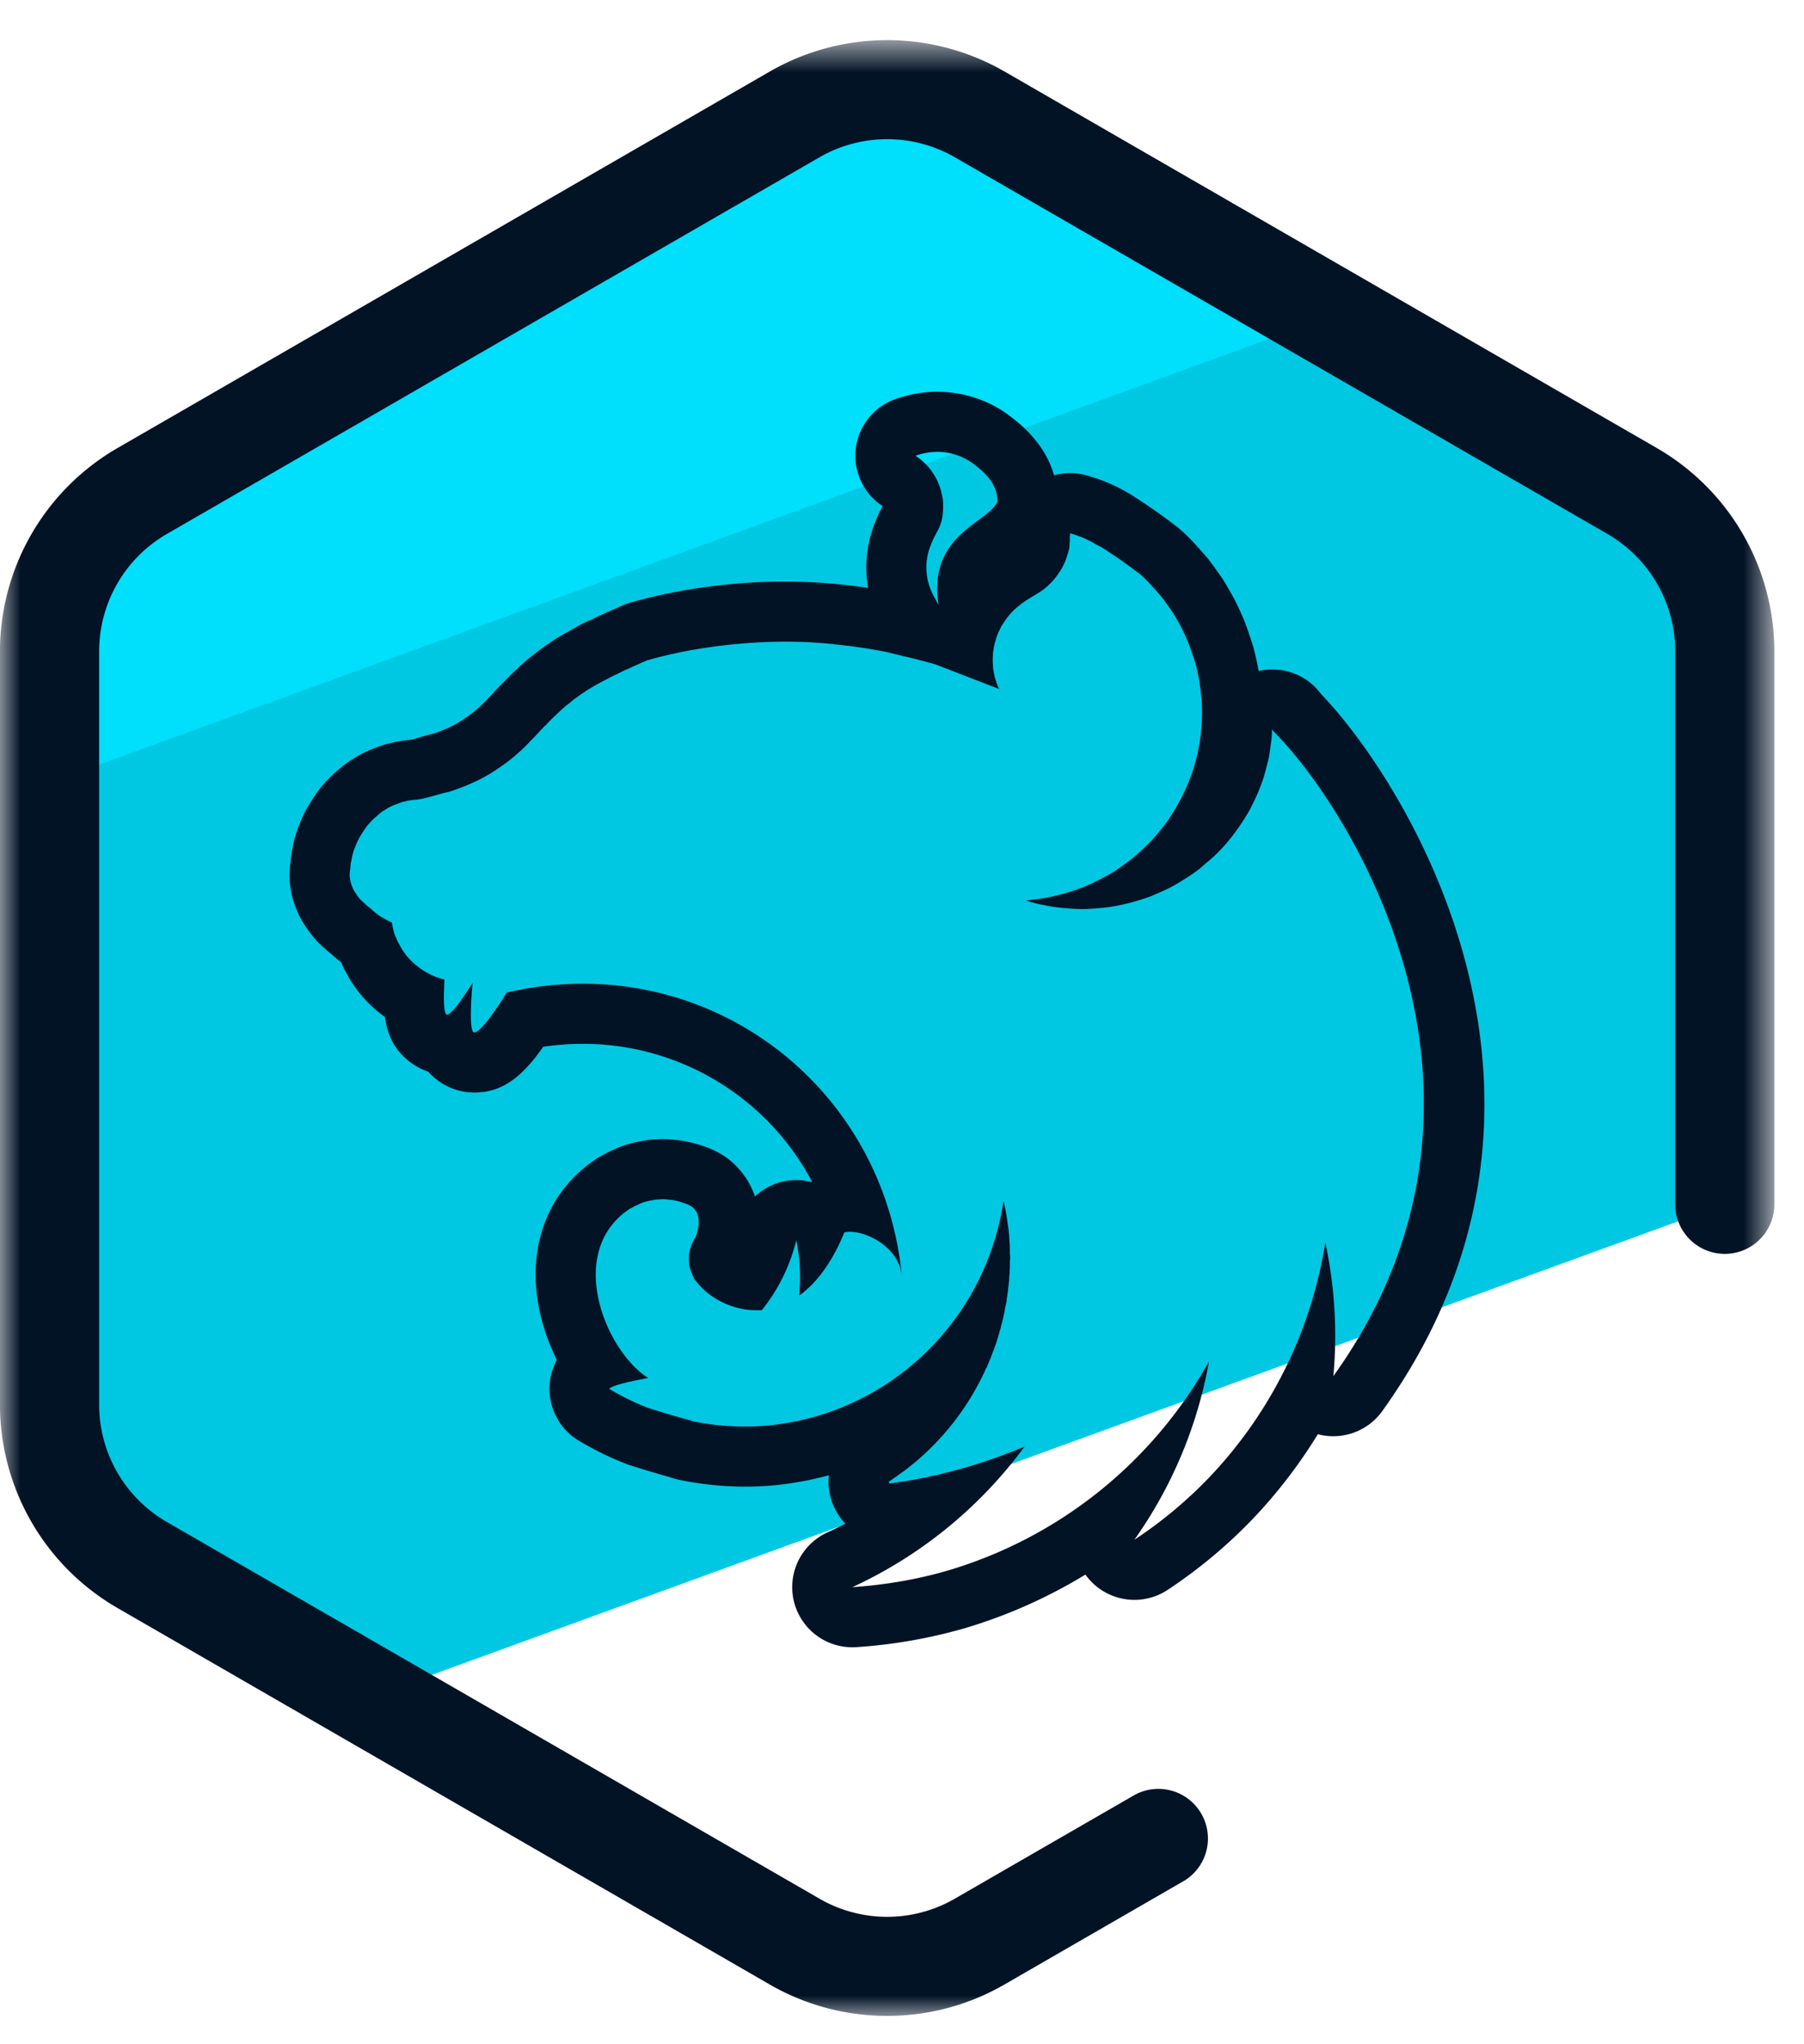 <svg xmlns="http://www.w3.org/2000/svg" xmlns:xlink="http://www.w3.org/1999/xlink" viewBox="0 0 45 51"><defs><path id="a" d="M0 .707h44.259V50H0z"/></defs><g fill="none" fill-rule="evenodd"><path fill="#00C8E2" fill-rule="nonzero" d="M3.54 39.04l5.71 3.298 33.773-12.292v-13.8c0-1.646-.878-3.17-2.304-3.993L24.435 2.852a4.61 4.61 0 00-4.611 0l-16.283 9.4a4.611 4.611 0 00-2.306 3.993v18.803c0 1.647.879 3.169 2.306 3.993"/><path fill="#00DFFC" fill-rule="nonzero" d="M33.18 7.901l-8.746-5.05a4.612 4.612 0 00-4.61 0L3.541 12.252a4.611 4.611 0 00-2.305 3.993v3.282L33.18 7.901z"/><g transform="translate(0 .293)"><mask id="b" fill="#fff"><use xlink:href="#a"/></mask><path fill="#031326" fill-rule="nonzero" d="M22.13 50a5.853 5.853 0 01-2.924-.78l-16.282-9.4a5.865 5.865 0 01-2.925-5.065V15.953a5.865 5.865 0 012.925-5.064l16.282-9.4a5.866 5.866 0 015.848 0l16.282 9.4a5.863 5.863 0 012.924 5.064v13.8a1.236 1.236 0 11-2.472 0v-13.8A3.385 3.385 0 0040.1 13.03l-16.284-9.4a3.382 3.382 0 00-3.373 0l-16.284 9.4a3.384 3.384 0 00-1.686 2.922v18.802a3.38 3.38 0 001.687 2.922l16.282 9.4a3.375 3.375 0 003.375 0l4.497-2.595a1.237 1.237 0 011.235 2.142l-4.497 2.596A5.838 5.838 0 0122.13 50" mask="url(#b)"/></g><path fill="#031326" fill-rule="nonzero" d="M23.377 9.773c-.331 0-.663.057-1.015.174a1.5 1.5 0 00-.357 2.671l.015-.004v.006a3.294 3.294 0 00-.183.394 2.987 2.987 0 00-.183 1.653 13.69 13.69 0 00-.701-.088 13.783 13.783 0 00-2.398-.033 14.923 14.923 0 00-1.768.234c-.229.044-.459.097-.681.151l-.19.05-.155.042a1.305 1.305 0 00-.17.057c-.085.033-.166.07-.246.106l-.087.038-.213.098a1.828 1.828 0 00-.13.058l-.05.024-.104.052a2.508 2.508 0 00-.425.213c-.023.011-.052.028-.082.044l-.053.03c-.072.04-.146.08-.213.121a3.185 3.185 0 00-.277.176 3.42 3.42 0 00-.142.098 3.2 3.2 0 00-.275.211l-.005.003-.002.002a3.045 3.045 0 00-.09.067 2.73 2.73 0 00-.12.103 1.241 1.241 0 00-.15.14l-.06.053-.047.045c-.047.043-.095.09-.142.137l-.009.01-.005.004a4.482 4.482 0 00-.095.098c-.02.02-.04.036-.057.054a1.469 1.469 0 00-.091.101l-.024.022a1.057 1.057 0 00-.09.1l-.053.054-.046.048-.053.054a3.082 3.082 0 01-.494.433c-.114.08-.209.14-.313.2a3.845 3.845 0 01-.541.228c-.116.027-.233.06-.348.092-.077.022-.152.048-.223.061a2.19 2.19 0 00-.228.026 2.275 2.275 0 00-.143.024l-.213.052a1.59 1.59 0 00-.162.05l-.168.062a3.586 3.586 0 00-.306.138 1.538 1.538 0 00-.204.122c-.037.02-.095.057-.151.097-.085.06-.17.13-.25.202a2.662 2.662 0 00-.216.2 3.176 3.176 0 00-.433.561 2.556 2.556 0 00-.166.287l-.03.06a3.82 3.82 0 00-.223.607 2.56 2.56 0 00-.046.211l-.003.012h-.001a2.704 2.704 0 00-.046.337 2.313 2.313 0 00-.024.315 2.177 2.177 0 00.176.872c.019.052.04.102.064.151.048.094.106.191.17.284a2.573 2.573 0 00.279.357c.05.05.105.102.16.153.066.061.132.117.203.172l.01.01c.075.065.146.126.224.186a.541.541 0 00.02.042 1.219 1.219 0 00.107.217 2.75 2.75 0 00.173.296l.037.05.068.096a3.2 3.2 0 00.479.503c.038.033.078.064.119.094l.09.07c.027.19.072.36.143.523.177.395.529.701.937.84.293.328.707.52 1.152.52.709 0 1.206-.412 1.716-1.142.332-.049.663-.073.991-.073a6.46 6.46 0 015.715 3.438l-.014.01a1.532 1.532 0 00-.36-.049h-.02c-.392 0-.757.153-1.03.41a1.975 1.975 0 00-.745-.995 2.285 2.285 0 00-.373-.2 1.863 1.863 0 00-.172-.063l-.024-.007-.067-.024-.061-.018a2.872 2.872 0 00-.24-.059 2.143 2.143 0 00-.336-.05 2.441 2.441 0 00-.45-.01c-.129.003-.255.02-.379.047a2.525 2.525 0 00-.588.17l-.107.048a2.26 2.26 0 00-.111.051c-.036.017-.072.037-.109.057a1.563 1.563 0 00-.172.098c-.993.648-1.538 1.682-1.537 2.911.002.712.197 1.456.53 2.12a1.505 1.505 0 00-.174.9c.056.456.313.868.707 1.106a7.807 7.807 0 001.242.606c.422.138.841.257 1.061.318.072.027.148.05.226.064a8.119 8.119 0 002.133.153 8.14 8.14 0 001.59-.269 1.519 1.519 0 00.41 1.206 9.553 9.553 0 01-.454.224 1.5 1.5 0 00.732 2.858 12.82 12.82 0 002.671-.463 12.717 12.717 0 003.04-1.347 1.5 1.5 0 002.049.383 12.449 12.449 0 002.102-1.747c.63-.659 1.18-1.375 1.647-2.138a1.504 1.504 0 001.606-.575c5.489-7.657.745-15.518-1.53-17.896a1.485 1.485 0 00-.633-.494 1.487 1.487 0 00-.573-.114h-.013c-.113 0-.224.012-.335.038v-.006a7.404 7.404 0 00-.134-.602 3.512 3.512 0 00-.026-.079l-.027-.085c-.046-.138-.093-.28-.144-.418a7.16 7.16 0 00-.282-.618c-.093-.165-.183-.329-.282-.485a10.132 10.132 0 00-.361-.501c-.02-.025-.038-.049-.06-.072-.116-.13-.229-.26-.35-.388a5.326 5.326 0 00-.276-.267 1.544 1.544 0 00-.075-.062 14.375 14.375 0 00-1.076-.759 4.208 4.208 0 00-1.143-.522 1.481 1.481 0 00-.866-.017c-.246-.873-.96-1.38-1.23-1.573-.031-.022-.063-.042-.093-.062a3.04 3.04 0 00-1.593-.45m3.322 3.53c.214.068.43.144.657.29.048.02.09.041.138.07.326.207.651.434.962.676.064.056.125.12.18.174.111.117.216.236.319.353.098.125.188.25.277.381a4.599 4.599 0 01.429.837c.055.145.104.297.152.442.042.152.077.305.104.464.021.152.041.304.055.464.008.11.013.221.013.332 0 .152-.012.311-.026.47-.014.153-.043.305-.07.464-.034.152-.07.304-.117.45a4.815 4.815 0 01-.575 1.197c-.014.02-.027.05-.041.07a6.64 6.64 0 01-.291.372 3.723 3.723 0 01-.325.34c-.11.11-.229.214-.352.311a7.76 7.76 0 01-.389.277c-.139.083-.27.16-.415.228-.139.07-.284.14-.436.194a5.007 5.007 0 01-1.37.304h.008c.152.05.304.09.463.118.152.035.31.055.47.07.153.013.312.027.47.027.111 0 .223-.008.332-.014.153-.014.313-.028.471-.055a5.527 5.527 0 00.913-.249c.147-.063.292-.125.438-.194.136-.07.276-.153.407-.236a4.11 4.11 0 00.389-.269c.053-.049.102-.09.157-.139.07-.055.133-.11.201-.173.11-.11.223-.222.325-.346a5.552 5.552 0 00.534-.768c.075-.138.145-.283.207-.422.063-.145.117-.297.166-.442.041-.153.082-.305.119-.457.026-.153.047-.305.067-.464a2.31 2.31 0 00.015-.249c.006.007.006.007.006.013 0-.006 0-.006.008-.013 0 .013.006.02.014.035 1.917 1.902 6.497 9.127 1.502 16.095a11.055 11.055 0 00-.201-3.336 10.97 10.97 0 01-2.913 5.881 10.862 10.862 0 01-1.849 1.537 11.037 11.037 0 001.861-4.45 11.05 11.05 0 01-6.539 5.225c-.767.222-1.563.353-2.358.408a11.093 11.093 0 004.297-3.508c-.645.27-1.316.498-2.006.664-.043.014-.084.021-.125.035-.05.006-.098.02-.146.028l-.096.02a1.205 1.205 0 01-.153.035 12.19 12.19 0 01-.54.096h-.008c-.096.015-.193.03-.29.042h-.005l-.023-.042c.056-.034.105-.069.152-.103.014-.014.037-.02.05-.034.056-.042.11-.083.166-.119a6.548 6.548 0 001.945-2.325c.006-.007.006-.013.012-.02a.216.216 0 00.021-.048c.035-.063.063-.132.09-.194h.008c.027-.07.055-.13.082-.2.029-.063.049-.132.078-.202.027-.069.047-.13.075-.2l.062-.208s0-.007.006-.014c.015-.062.035-.125.056-.193v-.022c.02-.06.035-.124.05-.186 0-.007.006-.02.006-.027l.04-.188v-.02c.014-.063.03-.13.043-.194v-.013c.006-.07.02-.132.027-.202.007-.02.007-.04.007-.062l.02-.159c0-.02 0-.04.009-.062 0-.055.006-.104.006-.152.008-.035.008-.063.008-.09 0-.049.006-.09.006-.139v-.096c0-.042.007-.083.007-.125 0-.035-.008-.076-.008-.11v-.112c0-.076-.006-.152-.013-.229a1.69 1.69 0 00-.014-.179v-.028c-.008-.055-.015-.117-.027-.179v-.007c-.014-.132-.041-.264-.063-.388l-.041-.179c-.457 3.072-2.968 5.403-6.035 5.618a6.668 6.668 0 01-1.743-.124v-.008a22.372 22.372 0 01-1.12-.332 6.503 6.503 0 01-.936-.463s.008-.007.014-.015c.119-.09.54-.179.956-.256-1.1-.71-2.063-3.175-.45-4.227.049-.02.09-.049.132-.069.048-.02.09-.04.138-.063a1.235 1.235 0 01.291-.076.532.532 0 01.151-.02c.035 0 .07-.007.105-.007.047 0 .104.006.152.013a.53.53 0 01.145.021c.049.008.098.021.145.035.021.007.035.014.055.02.029.007.064.021.09.03.05.02.09.04.133.067.213.16.213.43.097.762-.035.048-.056.096-.084.145a1.032 1.032 0 00-.049.145c-.014.05-.027.097-.034.145v.104c0 .056 0 .104.007.152a.602.602 0 00.04.146c.015.05.037.096.056.145.021.028.029.07.056.09.322.445.916.752 1.528.752.044 0 .088 0 .133-.005a4.47 4.47 0 00.858-1.743c.096.456.117.927.07 1.384.567-.408.92-1.066 1.128-1.578a.571.571 0 01.142-.016c.457 0 1.209.403 1.29 1.074-.41-4.159-3.841-7.263-7.951-7.263a8.48 8.48 0 00-1.902.22c-.315.518-.67.994-.806.994-.02 0-.037-.01-.046-.033-.07-.166-.042-.726 0-1.204-.265.421-.53.795-.636.795-.014 0-.027-.009-.035-.026-.056-.125-.05-.478-.029-.852-.026-.007-.061-.014-.09-.02-.013-.007-.02-.007-.026-.014-.05-.014-.098-.027-.14-.049a1.058 1.058 0 01-.159-.076 1.312 1.312 0 01-.276-.187c-.007 0-.014-.006-.014-.006-.048-.042-.09-.077-.131-.119a1.96 1.96 0 01-.118-.13l-.104-.146-.083-.152c-.007-.007-.013-.02-.02-.035-.021-.04-.034-.083-.056-.125a.95.95 0 01-.056-.166c-.012-.055-.027-.11-.034-.166-.008-.013-.008-.02-.008-.034-.005 0-.012-.007-.02-.007-.042-.02-.075-.035-.11-.055-.215-.112-.257-.159-.423-.305a.99.99 0 01-.13-.11 1.592 1.592 0 01-.118-.112 1.382 1.382 0 01-.09-.124c-.027-.042-.056-.083-.076-.125v-.006c-.021-.04-.034-.083-.048-.124a.593.593 0 01-.028-.132c-.008-.028-.008-.063-.008-.09 0-.049.008-.09.014-.139.006-.04.006-.124.021-.186 0-.007.008-.014.008-.02a1.357 1.357 0 01.095-.348c.022-.06.049-.117.078-.179.026-.056.061-.11.095-.159.029-.056.07-.104.104-.16.035-.047.076-.089.118-.138.041-.04.09-.09.138-.124.042-.042.09-.083.138-.118.05-.035.104-.062.153-.097.056-.027.11-.055.167-.076.054-.02.11-.04.165-.062l.172-.042c.056-.007.12-.02.173-.02.257-.022.554-.139.845-.2.152-.049.306-.105.45-.167a4.068 4.068 0 00.851-.471 4.04 4.04 0 00.389-.304c.123-.104.241-.222.351-.34l.021-.02c.055-.055.104-.11.16-.166.006-.014.02-.02.027-.034.041-.042.084-.083.117-.125.014-.014.036-.028.05-.04.034-.043.069-.078.104-.113.005 0 .005-.007.012-.013.043-.04.084-.083.126-.118.006-.006.006-.014.013-.014.041-.04.083-.076.124-.118.008-.006.022-.013.029-.027.034-.028.07-.062.104-.09.014-.008.027-.02.041-.028l.103-.083.014-.014a1.57 1.57 0 01.133-.096c.006-.007.013-.007.02-.014.04-.035.09-.063.139-.097.048-.035.104-.069.165-.104.056-.034.117-.07.18-.104.014-.007.041-.02.063-.034.04-.02.09-.049.137-.069.063-.035.14-.076.216-.112.012-.006.026-.013.048-.02.061-.034.124-.063.193-.097.008-.007.02-.007.034-.013l.23-.105c.095-.04.194-.09.298-.13.102-.029.207-.056.31-.084.2-.049.409-.096.623-.138.105-.02.207-.042.311-.056a13.653 13.653 0 012.172-.187c.416 0 .825.021 1.24.063.014 0 .02.007.035.007.422.041.844.103 1.26.186l.434.105c.27.061.534.131.803.207l1.593.616c-.015-.028-.035-.063-.05-.097-.02-.055-.034-.11-.056-.167-.012-.054-.026-.11-.034-.166a.76.76 0 01-.02-.173c-.006-.04-.006-.083-.006-.124 0-.055.006-.118.006-.172.007-.029.007-.056.014-.084.006-.028.006-.062.014-.09.014-.055.026-.11.049-.173.012-.055.034-.104.053-.159.03-.055.05-.104.078-.16a2.25 2.25 0 01.096-.144c.029-.049.07-.098.104-.139a1.04 1.04 0 01.125-.132 1 1 0 01.131-.11c.041-.042.09-.069.137-.103.154-.105.32-.188.465-.298.049-.035.09-.076.131-.112v-.006c.05-.035.084-.083.125-.124.035-.042.069-.09.104-.139l.041-.063c.021-.027.035-.054.055-.083.029-.054.049-.103.076-.159.021-.055.041-.11.056-.166.021-.055.034-.11.049-.166.006-.055.006-.124.014-.18.006-.083-.014-.04.012-.2m-3.322-2.03c.25 0 .52.055.816.235.313.221.706.54.686 1.017-.27.547-1.73.81-1.468 2.56a.843.843 0 01-.082-.152 1.48 1.48 0 01-.098-1.363c.133-.359.32-.436.293-1.045a.748.748 0 00-.014-.124c-.009-.049-.023-.083-.029-.132a1.526 1.526 0 00-.643-.899 1.68 1.68 0 01.54-.097"/></g></svg>